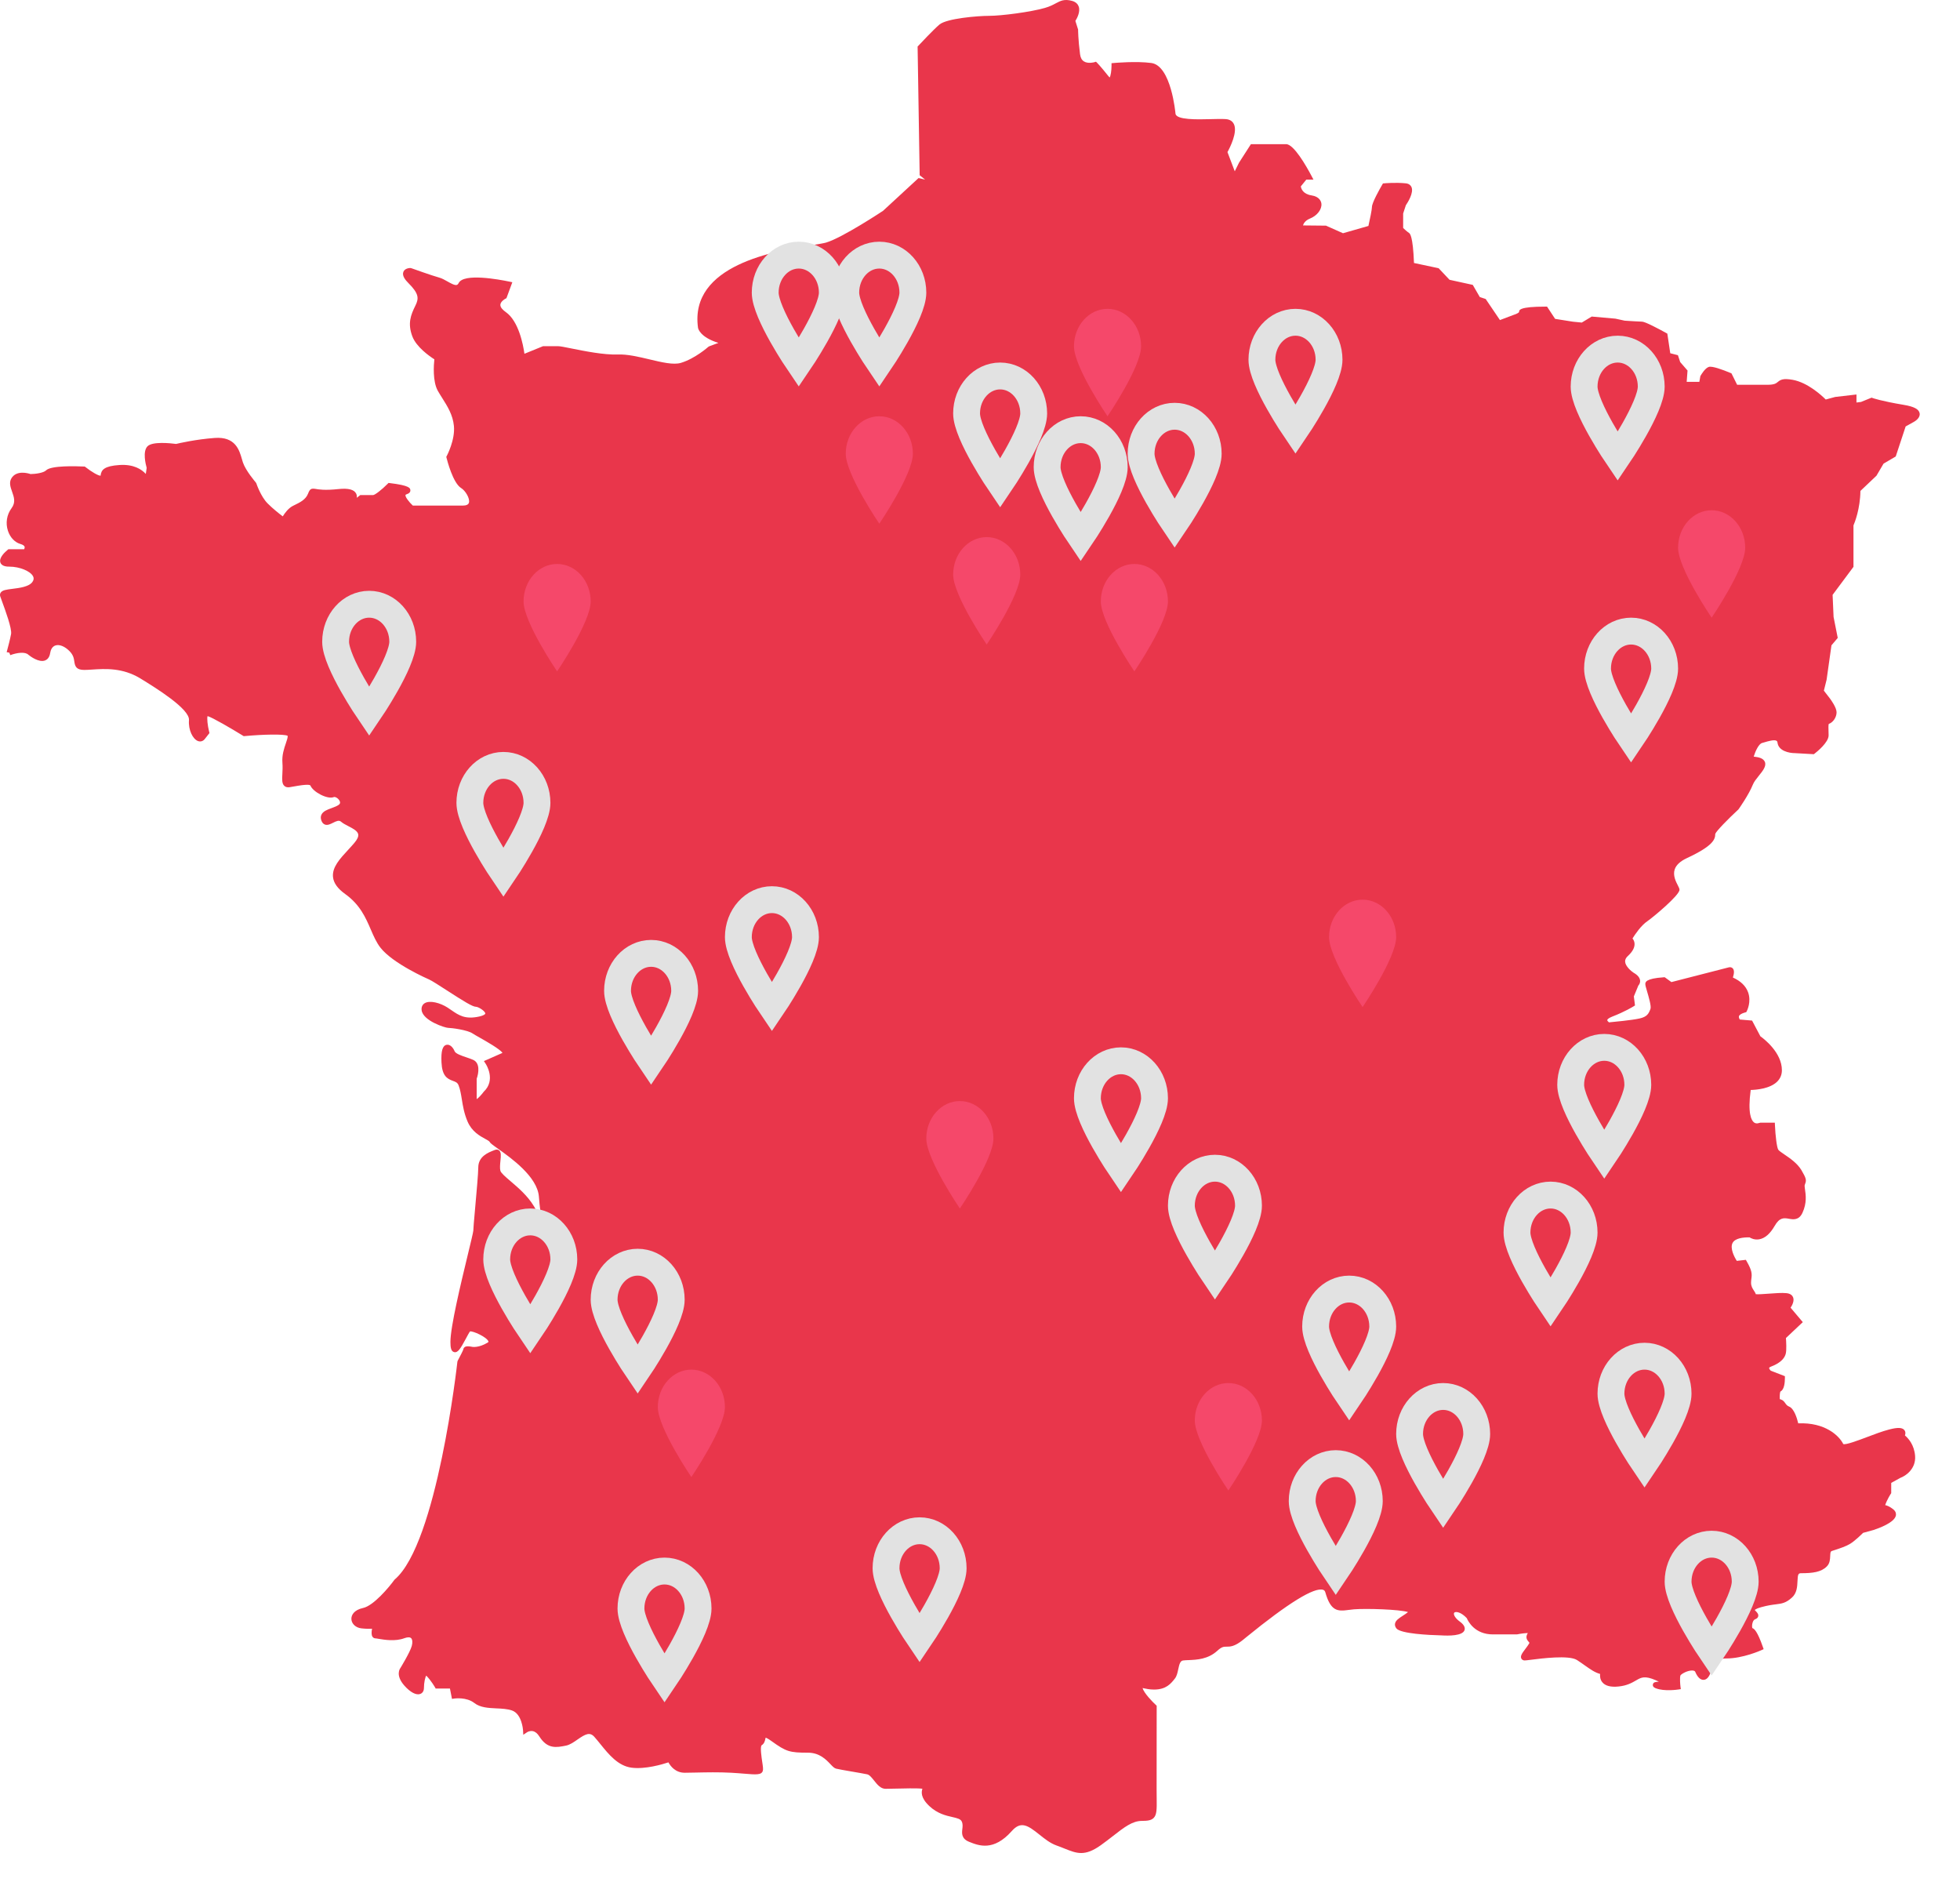 <?xml version="1.0" encoding="UTF-8"?>
<svg width="146px" height="141px" viewBox="0 0 146 141" version="1.1" xmlns="http://www.w3.org/2000/svg" xmlns:xlink="http://www.w3.org/1999/xlink">
    <title>Group 166</title>
    <defs>
        <polygon id="path-1" points="0 0 143.709 0 143.709 137.847 0 137.847"></polygon>
    </defs>
    <g id="Page-1" stroke="none" stroke-width="1" fill="none" fill-rule="evenodd">
        <g id="MISSON-ET-CHIFFRES-CLES" transform="translate(-499, -2463)">
            <g id="Group-166" transform="translate(499, 2463)">
                <g id="Group-3" transform="translate(1.603, 3.153)">
                    <mask id="mask-2" fill="white">
                        <use xlink:href="#path-1"></use>
                    </mask>
                    <g id="Clip-2"></g>
                </g>
                <path d="M138.065,39.13 C138.159,38.912 138.564,37.894 138.582,36.561 L139.778,35.427 L140.305,34.529 L141.212,33.996 L141.952,31.757 L142.555,31.423 C142.637,31.378 143.052,31.137 142.995,30.785 C142.945,30.477 142.584,30.281 141.821,30.153 C140.096,29.864 139.494,29.643 139.488,29.641 L139.415,29.614 L138.627,29.934 L138.288,29.976 L138.288,29.379 L136.703,29.562 L135.999,29.753 C135.699,29.454 134.659,28.487 133.531,28.285 C132.833,28.164 132.638,28.271 132.423,28.45 C132.301,28.551 132.173,28.656 131.646,28.656 L129.399,28.656 L128.976,27.804 L128.907,27.776 C128.302,27.524 127.531,27.244 127.288,27.325 C127.013,27.414 126.737,27.873 126.659,28.011 L126.584,28.435 L125.641,28.435 L125.704,27.595 L125.157,26.964 L124.988,26.453 L124.417,26.307 L124.199,24.846 L124.113,24.798 C123.542,24.484 122.551,23.954 122.312,23.954 C122.145,23.954 121.377,23.904 121.025,23.882 L120.331,23.731 L118.567,23.575 L117.827,24.022 L117.163,23.957 L115.839,23.747 L115.24,22.835 L115.133,22.835 C113.154,22.835 113.154,23.09 113.158,23.24 C113.13,23.293 112.947,23.391 112.765,23.445 L111.73,23.836 L110.668,22.267 L110.23,22.122 L109.706,21.216 L107.976,20.837 L107.164,19.976 L105.328,19.586 C105.247,17.541 105.025,17.393 104.95,17.343 C104.802,17.245 104.614,17.068 104.52,16.976 L104.52,15.9 L104.722,15.285 C104.859,15.085 105.329,14.349 105.139,13.928 C105.088,13.817 104.973,13.679 104.713,13.653 C103.961,13.576 103.152,13.649 103.118,13.653 L103.016,13.661 L102.964,13.751 C102.784,14.059 102.196,15.092 102.196,15.418 C102.196,15.603 102.045,16.335 101.933,16.827 L100.04,17.37 L98.772,16.805 L97.059,16.788 C97.104,16.636 97.229,16.42 97.583,16.275 C98.114,16.063 98.479,15.586 98.431,15.168 C98.413,15.014 98.306,14.644 97.687,14.549 C97.048,14.449 96.922,14.044 96.898,13.88 L97.305,13.379 L97.841,13.379 L97.684,13.083 C97.311,12.378 96.38,10.737 95.805,10.737 L93.18,10.737 L92.294,12.116 L91.977,12.757 L91.434,11.328 C91.623,10.982 92.216,9.816 91.903,9.222 C91.826,9.074 91.658,8.893 91.302,8.87 C90.992,8.851 90.59,8.862 90.165,8.873 C89.208,8.898 87.603,8.94 87.562,8.459 C87.558,8.424 87.245,4.891 85.761,4.691 C84.641,4.542 83.045,4.685 82.977,4.691 L82.797,4.707 L82.797,4.891 C82.797,5.261 82.733,5.653 82.661,5.766 C82.64,5.751 82.605,5.721 82.558,5.661 C81.962,4.913 81.733,4.688 81.723,4.678 L81.639,4.596 L81.527,4.63 C81.522,4.633 81.046,4.771 80.735,4.569 C80.579,4.468 80.487,4.295 80.453,4.041 C80.31,2.949 80.307,2.207 80.307,2.2 L80.105,1.559 C80.23,1.359 80.49,0.873 80.352,0.487 C80.302,0.343 80.176,0.154 79.862,0.067 C79.285,-0.091 79.008,0.056 78.656,0.242 C78.447,0.355 78.209,0.482 77.831,0.591 C76.783,0.894 74.594,1.18 73.665,1.18 C72.837,1.18 70.523,1.372 69.982,1.826 C69.532,2.202 68.453,3.359 68.408,3.408 L68.352,3.467 L68.506,13.051 L68.912,13.375 L68.424,13.259 L65.779,15.699 C65.749,15.72 62.756,17.703 61.536,18.065 C61.358,18.118 60.99,18.175 60.523,18.25 C57.775,18.687 51.338,19.712 51.996,24.419 C52.011,24.498 52.175,25.122 53.514,25.536 L52.823,25.793 L52.76,25.832 C52.75,25.841 51.778,26.706 50.724,27.023 C50.171,27.191 49.302,26.984 48.382,26.764 C47.573,26.572 46.736,26.371 46,26.4 C44.978,26.436 43.543,26.147 42.593,25.956 C42.073,25.851 41.73,25.781 41.564,25.781 L40.452,25.781 L39.065,26.346 C38.97,25.67 38.638,23.919 37.68,23.244 C37.485,23.107 37.257,22.901 37.272,22.693 C37.286,22.478 37.554,22.294 37.655,22.243 L37.725,22.206 L38.163,21.019 L37.936,20.971 C37.147,20.807 34.54,20.328 34.167,21.078 C34.107,21.195 34.049,21.213 34.03,21.219 C33.873,21.267 33.583,21.103 33.328,20.959 C33.128,20.845 32.921,20.729 32.729,20.677 C32.188,20.529 30.648,19.976 30.632,19.971 L30.566,19.959 C30.524,19.959 30.163,19.968 30.05,20.24 C29.928,20.537 30.205,20.865 30.425,21.085 C31.202,21.864 31.214,22.216 30.945,22.756 C30.593,23.464 30.355,24.082 30.713,25.045 C31.013,25.851 32.014,26.543 32.355,26.76 C32.31,27.167 32.217,28.402 32.615,29.109 C32.715,29.286 32.827,29.462 32.941,29.643 C33.329,30.257 33.73,30.891 33.811,31.715 C33.916,32.759 33.288,33.941 33.281,33.953 L33.244,34.021 L33.262,34.097 C33.311,34.289 33.742,35.979 34.352,36.348 C34.667,36.54 35.018,37.123 34.932,37.435 C34.892,37.58 34.732,37.654 34.455,37.654 L30.753,37.654 C30.461,37.381 30.176,37.008 30.205,36.865 C30.21,36.841 30.258,36.822 30.284,36.812 C30.486,36.748 30.581,36.641 30.567,36.499 C30.555,36.362 30.534,36.156 29.035,35.977 L28.94,35.966 L28.872,36.035 C28.433,36.477 27.927,36.867 27.79,36.871 L26.834,36.871 L26.577,37.073 C26.589,36.968 26.58,36.864 26.533,36.766 C26.384,36.458 25.953,36.345 25.216,36.422 C24.19,36.532 23.728,36.45 23.508,36.411 C23.159,36.351 23.077,36.43 22.943,36.772 C22.769,37.208 22.351,37.414 21.946,37.611 L21.816,37.676 C21.479,37.845 21.208,38.22 21.062,38.456 C20.804,38.26 20.313,37.874 19.935,37.492 C19.418,36.971 19.098,36.01 19.096,36.001 L19.056,35.932 C19.048,35.922 18.3,35.059 18.092,34.432 C18.067,34.356 18.044,34.274 18.02,34.19 C17.827,33.519 17.535,32.503 16.001,32.615 C14.594,32.718 13.347,33.006 13.118,33.061 C12.665,33.002 11.354,32.868 10.989,33.235 C10.613,33.61 10.847,34.564 10.926,34.845 L10.86,35.294 C10.546,34.95 9.95,34.56 8.894,34.631 C7.795,34.705 7.546,34.977 7.497,35.391 C7.496,35.403 7.495,35.419 7.497,35.426 C7.342,35.446 6.818,35.14 6.366,34.785 L6.316,34.746 L6.253,34.744 C5.686,34.717 3.804,34.656 3.435,35.027 C3.241,35.223 2.635,35.3 2.275,35.305 C2.083,35.24 1.225,34.996 0.848,35.624 C0.661,35.943 0.782,36.285 0.9,36.618 C1.045,37.029 1.181,37.416 0.86,37.847 C0.501,38.33 0.402,38.962 0.593,39.536 C0.756,40.027 1.104,40.392 1.522,40.513 C1.695,40.563 1.804,40.634 1.831,40.714 C1.849,40.774 1.827,40.847 1.801,40.902 L0.626,40.902 L0.573,40.946 C0.368,41.113 -0.095,41.538 0.028,41.893 C0.136,42.199 0.558,42.199 0.697,42.199 C1.455,42.199 2.264,42.529 2.464,42.92 C2.534,43.059 2.519,43.192 2.414,43.34 C2.158,43.7 1.45,43.788 0.931,43.852 C0.472,43.91 0.168,43.946 0.046,44.143 C-0.005,44.224 -0.013,44.32 0.018,44.414 C0.046,44.502 0.1,44.646 0.165,44.824 C0.386,45.424 0.904,46.828 0.824,47.225 C0.746,47.637 0.604,48.164 0.536,48.417 C0.513,48.502 0.5,48.555 0.497,48.568 L0.691,48.605 L0.696,48.61 L0.765,48.79 C1.267,48.605 1.876,48.521 2.116,48.763 C2.242,48.866 2.893,49.365 3.36,49.185 C3.502,49.13 3.681,48.991 3.736,48.638 C3.77,48.427 3.866,48.156 4.131,48.069 C4.425,47.973 4.824,48.134 5.175,48.488 C5.467,48.784 5.504,49.038 5.536,49.264 C5.587,49.62 5.675,49.892 6.28,49.892 C6.447,49.892 6.642,49.879 6.86,49.865 C7.821,49.802 9.135,49.714 10.469,50.534 C11.57,51.21 14.147,52.795 14.077,53.63 C14.018,54.377 14.369,55.036 14.735,55.183 C14.923,55.259 15.116,55.207 15.247,55.045 L15.604,54.592 L15.579,54.497 C15.459,54.012 15.407,53.484 15.462,53.33 C15.822,53.431 17.251,54.267 18.098,54.789 L18.153,54.824 L18.219,54.819 C19.567,54.694 21.147,54.655 21.428,54.797 C21.447,54.909 21.369,55.133 21.295,55.351 C21.162,55.741 20.994,56.227 21.037,56.802 C21.061,57.11 21.046,57.393 21.033,57.644 C21.011,58.059 20.995,58.358 21.18,58.528 C21.274,58.616 21.403,58.649 21.563,58.627 C21.658,58.614 21.77,58.592 21.894,58.57 C22.861,58.392 23.098,58.438 23.126,58.507 C23.309,58.968 24.383,59.557 24.867,59.361 C24.96,59.323 25.174,59.433 25.28,59.612 C25.393,59.802 25.29,59.889 25.257,59.916 C25.125,60.027 24.907,60.106 24.697,60.183 C24.37,60.303 24.061,60.416 23.942,60.677 C23.881,60.807 23.881,60.955 23.941,61.111 C23.994,61.259 24.08,61.357 24.195,61.404 C24.395,61.483 24.604,61.378 24.804,61.276 C25.078,61.139 25.254,61.065 25.403,61.194 C25.547,61.319 25.741,61.418 25.947,61.525 C26.269,61.692 26.635,61.879 26.683,62.13 C26.716,62.295 26.619,62.512 26.396,62.774 C26.247,62.95 26.087,63.124 25.929,63.295 C25.313,63.961 24.732,64.59 24.805,65.312 C24.851,65.761 25.148,66.175 25.711,66.579 C26.82,67.371 27.245,68.355 27.619,69.223 C27.833,69.717 28.035,70.184 28.338,70.574 C29.262,71.761 31.858,72.9 31.968,72.947 C32.165,73.032 32.735,73.401 33.286,73.757 C34.572,74.587 35.204,74.978 35.455,74.978 C35.628,74.978 36.128,75.285 36.149,75.473 C36.156,75.534 36.02,75.632 35.706,75.702 C34.65,75.938 34.175,75.61 33.623,75.23 C33.53,75.165 33.437,75.1 33.341,75.039 C32.8,74.689 32.012,74.473 31.629,74.715 C31.458,74.824 31.379,75.007 31.407,75.231 C31.498,76.015 33.154,76.548 33.381,76.548 C33.628,76.548 34.812,76.703 35.196,76.96 C35.294,77.027 35.489,77.137 35.728,77.272 C36.157,77.515 37.264,78.138 37.428,78.413 C36.77,78.707 36.265,78.926 36.265,78.926 L36.046,79.021 L36.177,79.222 C36.21,79.27 36.957,80.434 36.036,81.302 C35.858,81.542 35.634,81.774 35.509,81.855 C35.508,81.839 35.508,81.82 35.508,81.796 L35.508,80.339 C35.663,79.904 35.771,79.153 35.235,78.926 C35.084,78.861 34.911,78.801 34.735,78.741 C34.379,78.621 33.936,78.471 33.863,78.288 C33.754,78.017 33.52,77.753 33.26,77.811 C32.961,77.877 32.846,78.281 32.886,79.119 C32.934,80.124 33.3,80.338 33.74,80.497 C33.942,80.57 34.076,80.619 34.159,80.826 C34.282,81.137 34.34,81.492 34.401,81.867 C34.479,82.358 34.57,82.915 34.826,83.518 C35.147,84.272 35.744,84.599 36.141,84.815 C36.264,84.882 36.435,84.976 36.461,85.023 C36.516,85.133 36.668,85.244 37.097,85.55 C38.051,86.225 40.036,87.631 40.143,89.126 C40.193,89.846 40.311,90.671 40.434,91.432 C40.28,90.894 40.076,90.335 39.771,89.83 C39.298,89.048 38.598,88.451 38.036,87.972 C37.669,87.659 37.323,87.364 37.275,87.194 C37.222,87.006 37.252,86.706 37.278,86.442 C37.315,86.069 37.342,85.8 37.17,85.668 C37.121,85.632 37.017,85.58 36.863,85.64 L36.773,85.676 C36.372,85.831 35.626,86.121 35.626,86.948 C35.626,87.376 35.498,88.802 35.395,89.947 C35.309,90.903 35.257,91.498 35.257,91.652 C35.251,91.771 35.053,92.591 34.843,93.457 C34.329,95.587 33.552,98.805 33.552,99.941 C33.552,100.352 33.598,100.638 33.826,100.695 C34.107,100.768 34.311,100.419 34.675,99.744 C34.791,99.526 34.968,99.197 35.012,99.155 C35.218,99.107 36.256,99.567 36.381,99.896 C36.391,99.921 36.4,99.943 36.316,99.993 C35.662,100.387 35.2,100.306 35.195,100.306 C34.745,100.216 34.643,100.299 34.601,100.336 C34.546,100.38 34.516,100.446 34.518,100.485 C34.496,100.568 34.281,100.992 34.094,101.338 L34.071,101.413 C34.056,101.547 32.561,114.951 29.402,117.63 L29.37,117.666 C28.991,118.189 27.835,119.583 27.043,119.752 C26.379,119.896 26.159,120.275 26.175,120.582 C26.193,120.935 26.505,121.222 26.916,121.268 C27.258,121.307 27.527,121.307 27.714,121.298 C27.668,121.533 27.657,121.771 27.753,121.902 C27.806,121.974 27.887,122.016 27.977,122.016 C28.021,122.016 28.099,122.031 28.205,122.049 C28.635,122.121 29.437,122.255 30.116,122.004 C30.353,121.917 30.534,121.914 30.623,121.998 C30.724,122.093 30.744,122.329 30.672,122.583 C30.535,123.07 29.82,124.231 29.821,124.231 C29.804,124.252 29.425,124.746 30.122,125.534 C30.567,126.036 31.012,126.268 31.31,126.152 C31.392,126.121 31.58,126.014 31.58,125.698 C31.58,125.319 31.67,124.91 31.751,124.789 L31.759,124.796 C32.105,125.144 32.393,125.645 32.396,125.649 L32.453,125.75 L33.516,125.75 L33.668,126.522 L33.856,126.494 C33.866,126.494 34.743,126.367 35.333,126.828 C35.769,127.17 36.381,127.2 36.972,127.228 C37.372,127.246 37.786,127.266 38.131,127.382 C38.879,127.636 38.958,128.833 38.96,128.845 L38.98,129.194 L39.269,129.001 C39.27,128.999 39.464,128.875 39.697,128.925 C39.873,128.963 40.033,129.093 40.173,129.315 C40.779,130.278 41.449,130.144 42.159,130.002 C42.454,129.943 42.739,129.744 43.015,129.551 C43.615,129.133 43.934,128.975 44.267,129.342 C44.42,129.513 44.574,129.704 44.732,129.899 C45.346,130.658 46.042,131.519 47.053,131.646 C48.058,131.776 49.332,131.4 49.791,131.249 C49.942,131.525 50.311,132.022 51.004,132.022 C51.247,132.022 51.537,132.015 51.857,132.008 C52.608,131.991 53.543,131.971 54.473,132.022 C54.838,132.042 55.158,132.069 55.432,132.091 C56.317,132.165 56.721,132.198 56.819,131.886 C56.859,131.768 56.835,131.591 56.776,131.2 C56.73,130.897 56.609,130.091 56.733,129.977 C56.933,129.856 56.981,129.64 57.012,129.497 C57.017,129.47 57.025,129.435 57.033,129.408 C57.087,129.424 57.215,129.481 57.479,129.672 C58.559,130.448 58.813,130.528 60.186,130.528 C61.048,130.528 61.538,131.045 61.862,131.386 C62.026,131.558 62.143,131.682 62.284,131.718 C62.451,131.761 62.942,131.845 63.461,131.935 C63.901,132.011 64.35,132.088 64.591,132.138 C64.767,132.173 64.943,132.394 65.113,132.608 C65.339,132.894 65.596,133.218 65.965,133.218 C66.107,133.218 66.343,133.212 66.623,133.206 C67.302,133.189 68.317,133.165 68.71,133.211 C68.637,133.44 68.552,133.871 69.234,134.51 C69.834,135.071 70.469,135.214 70.932,135.319 C71.322,135.408 71.546,135.466 71.636,135.644 C71.729,135.834 71.707,136.018 71.684,136.214 C71.649,136.515 71.602,136.927 72.183,137.163 C72.909,137.455 74.007,137.894 75.368,136.363 C76.049,135.593 76.566,135.941 77.422,136.626 C77.821,136.945 78.234,137.276 78.708,137.442 C78.934,137.522 79.132,137.601 79.314,137.675 C79.76,137.852 80.129,138 80.535,138 C80.947,138 81.397,137.847 81.999,137.418 C82.33,137.181 82.629,136.949 82.908,136.732 C83.747,136.078 84.353,135.607 85.066,135.607 C85.481,135.607 85.756,135.571 85.937,135.387 C86.174,135.146 86.17,134.738 86.161,133.926 C86.159,133.745 86.156,133.542 86.156,133.315 C86.156,131.447 86.161,127.119 86.161,127.119 L86.161,127.031 L86.097,126.971 C85.859,126.752 85.221,126.102 85.11,125.719 L85.109,125.713 C85.139,125.719 85.172,125.725 85.202,125.733 C85.388,125.772 85.641,125.827 85.961,125.827 C86.869,125.827 87.215,125.389 87.519,125.004 C87.66,124.825 87.714,124.567 87.766,124.319 C87.85,123.927 87.916,123.686 88.129,123.66 C88.25,123.644 88.39,123.639 88.542,123.633 C89.151,123.608 89.985,123.573 90.682,122.935 C91.012,122.631 91.164,122.632 91.364,122.633 C91.634,122.634 91.962,122.634 92.597,122.121 L92.85,121.914 C95.976,119.37 97.897,118.192 98.555,118.397 C98.644,118.425 98.693,118.483 98.724,118.587 C99.126,120.006 99.644,120.01 100.448,119.898 C100.575,119.881 100.711,119.863 100.858,119.851 C101.767,119.779 104.261,119.853 104.884,120.057 C104.765,120.156 104.627,120.246 104.491,120.332 C104.204,120.518 103.955,120.678 103.914,120.924 C103.901,121.006 103.907,121.133 104.016,121.271 C104.337,121.672 106.456,121.769 107.343,121.791 C107.931,121.829 108.939,121.83 109.09,121.408 C109.199,121.104 108.848,120.843 108.733,120.758 C108.405,120.516 108.282,120.28 108.303,120.153 C108.308,120.126 108.323,120.084 108.391,120.065 C108.522,120.025 108.849,120.076 109.26,120.508 C109.356,120.736 109.847,121.719 111.207,121.719 L112.982,121.719 L113.023,121.714 C113.318,121.652 113.633,121.62 113.808,121.62 C113.589,121.95 113.774,122.161 113.866,122.266 C113.888,122.291 113.923,122.331 113.927,122.346 C113.927,122.346 113.927,122.359 113.909,122.391 C113.846,122.504 113.739,122.647 113.635,122.785 C113.382,123.121 113.23,123.325 113.323,123.515 C113.345,123.558 113.411,123.658 113.576,123.658 C113.644,123.658 113.778,123.642 114.046,123.608 C114.82,123.509 116.876,123.247 117.467,123.626 C117.692,123.772 117.887,123.91 118.066,124.037 C118.474,124.325 118.807,124.561 119.191,124.663 C119.174,124.833 119.19,125.069 119.345,125.268 C119.561,125.548 119.967,125.659 120.557,125.6 C121.194,125.536 121.557,125.325 121.849,125.157 C122.26,124.917 122.506,124.774 123.345,125.135 C123.435,125.174 123.509,125.209 123.568,125.239 C123.562,125.239 123.555,125.239 123.549,125.24 C123.325,125.256 123.148,125.27 123.121,125.456 C123.094,125.638 123.282,125.709 123.354,125.736 C123.988,125.978 124.969,125.83 125.01,125.824 L125.203,125.795 L125.177,125.6 C125.158,125.444 125.119,124.992 125.171,124.783 C125.221,124.675 125.674,124.407 126.042,124.407 L126.054,124.407 C126.237,124.41 126.269,124.484 126.278,124.508 C126.447,124.902 126.652,125.103 126.886,125.103 C127.091,125.103 127.258,124.953 127.384,124.658 C127.425,124.561 127.459,124.46 127.493,124.356 C127.644,123.902 127.772,123.51 128.607,123.51 C129.824,123.51 131.15,122.919 131.206,122.894 L131.373,122.818 L131.312,122.644 C130.907,121.483 130.664,121.284 130.529,121.248 C130.507,121.175 130.496,120.999 130.557,120.823 C130.581,120.75 130.638,120.623 130.745,120.588 C130.867,120.546 130.943,120.475 130.967,120.378 C131.007,120.222 130.9,120.107 130.815,120.014 C130.783,119.979 130.721,119.913 130.712,119.906 C130.713,119.902 130.767,119.812 131.178,119.695 C131.68,119.555 132.018,119.513 132.29,119.479 C132.732,119.423 133.026,119.386 133.478,118.979 C133.856,118.643 133.877,118.148 133.895,117.751 C133.917,117.244 133.954,117.162 134.163,117.162 C135.037,117.162 135.663,117.078 136.079,116.657 C136.31,116.425 136.321,116.122 136.331,115.878 C136.342,115.601 136.361,115.539 136.447,115.509 L136.68,115.433 C137.08,115.301 137.495,115.167 137.821,114.969 C138.157,114.765 138.642,114.295 138.78,114.157 L139.555,113.944 C139.922,113.825 141.13,113.395 141.226,112.856 C141.243,112.758 141.239,112.569 141.022,112.398 C140.766,112.196 140.57,112.121 140.427,112.09 C140.565,111.678 140.841,111.253 140.844,111.25 L140.876,111.2 L140.876,110.435 L141.56,110.059 C141.968,109.912 142.721,109.384 142.656,108.438 C142.595,107.595 142.143,107.108 141.899,106.902 C141.943,106.781 141.952,106.645 141.877,106.531 C141.728,106.306 141.376,106.285 140.702,106.465 C140.196,106.598 139.628,106.813 139.077,107.022 C138.436,107.264 137.466,107.631 137.303,107.54 C136.997,106.919 135.944,105.916 133.95,106.002 C133.859,105.615 133.644,104.906 133.272,104.753 C133.12,104.692 133.057,104.603 132.984,104.5 C132.912,104.398 132.829,104.282 132.667,104.227 L132.576,104.197 C132.564,103.948 132.583,103.705 132.623,103.629 C132.912,103.501 132.957,102.951 132.957,102.627 L132.957,102.489 L131.901,102.08 C131.841,102.02 131.774,101.923 131.783,101.874 C131.785,101.857 131.822,101.814 131.934,101.771 C132.713,101.476 132.955,101.084 133.021,100.81 C133.09,100.54 133.052,99.902 133.034,99.647 L134.29,98.463 L133.381,97.389 C133.505,97.202 133.673,96.877 133.566,96.612 C133.516,96.489 133.389,96.337 133.072,96.305 C132.732,96.269 132.23,96.307 131.745,96.344 C131.409,96.368 130.966,96.403 130.789,96.382 C130.761,96.286 130.704,96.2 130.644,96.109 C130.546,95.959 130.436,95.79 130.436,95.532 C130.436,95.412 130.449,95.318 130.46,95.233 C130.507,94.885 130.516,94.636 130.113,93.938 L130.049,93.824 L129.374,93.901 C129.174,93.592 128.857,92.955 129.058,92.567 C129.243,92.213 129.844,92.143 130.324,92.15 C130.439,92.224 130.705,92.356 131.053,92.293 C131.473,92.216 131.854,91.884 132.189,91.304 C132.566,90.644 132.89,90.7 133.263,90.765 C133.576,90.819 134.004,90.894 134.267,90.317 C134.601,89.592 134.513,88.988 134.455,88.587 C134.437,88.456 134.418,88.32 134.431,88.264 C134.443,88.216 134.456,88.181 134.469,88.149 C134.568,87.892 134.545,87.748 134.186,87.141 C133.88,86.63 133.33,86.256 132.927,85.982 C132.724,85.844 132.532,85.715 132.469,85.63 C132.355,85.478 132.248,84.563 132.216,83.804 L132.207,83.611 L131.125,83.611 L131.042,83.629 C131.032,83.633 130.829,83.723 130.655,83.59 C130.459,83.439 130.173,82.926 130.409,81.174 C130.821,81.164 131.836,81.084 132.376,80.558 C132.612,80.327 132.733,80.039 132.733,79.704 C132.733,78.382 131.395,77.366 131.131,77.177 L130.512,76.005 L129.599,75.927 C129.558,75.863 129.511,75.765 129.534,75.683 C129.565,75.573 129.733,75.472 129.992,75.401 L130.077,75.379 L130.118,75.301 C130.133,75.273 130.477,74.603 130.21,73.886 C130.039,73.425 129.66,73.06 129.083,72.799 C129.187,72.474 129.187,72.249 129.08,72.127 C129.009,72.044 128.902,72.013 128.781,72.041 C128.513,72.112 125.103,72.985 124.503,73.139 L124.002,72.777 L123.932,72.782 C122.56,72.871 122.56,73.16 122.56,73.285 C122.56,73.385 122.604,73.54 122.697,73.854 C122.808,74.233 123.017,74.939 122.943,75.136 C122.807,75.496 122.694,75.724 122.122,75.851 C121.553,75.978 120.178,76.108 119.85,76.138 C119.784,76.086 119.719,76.011 119.724,75.965 C119.727,75.922 119.809,75.822 120.09,75.712 C121.061,75.336 121.656,74.963 121.681,74.947 L121.79,74.88 L121.705,74.208 L122.039,73.398 C122.096,73.336 122.186,73.208 122.17,73.028 C122.152,72.809 121.984,72.61 121.684,72.441 C121.519,72.333 121.084,71.976 121.055,71.627 C121.043,71.474 121.111,71.332 121.263,71.192 C121.616,70.868 121.781,70.553 121.756,70.255 C121.741,70.094 121.673,69.973 121.605,69.89 C121.785,69.601 122.237,68.922 122.722,68.597 C123.105,68.338 125.105,66.679 125.105,66.266 C125.105,66.177 125.059,66.089 124.985,65.945 C124.839,65.664 124.597,65.194 124.749,64.744 C124.858,64.418 125.164,64.136 125.657,63.906 C127.608,62.998 127.772,62.508 127.768,62.105 C127.83,61.907 128.706,61.01 129.483,60.291 L129.511,60.259 C129.541,60.216 130.269,59.187 130.573,58.427 C130.653,58.224 130.838,57.993 131.018,57.77 C131.314,57.402 131.594,57.056 131.464,56.739 C131.349,56.458 130.975,56.387 130.703,56.357 C130.678,56.354 130.655,56.352 130.632,56.349 C130.764,55.92 131.011,55.403 131.254,55.333 L131.396,55.292 C131.705,55.2 132.173,55.061 132.339,55.173 C132.355,55.183 132.395,55.209 132.407,55.314 C132.485,55.924 133.266,56.088 133.705,56.088 L133.706,56.088 L135.112,56.168 L135.172,56.122 C135.345,55.987 136.213,55.288 136.213,54.766 C136.213,54.673 136.21,54.577 136.207,54.481 C136.2,54.289 136.19,53.968 136.225,53.913 C136.547,53.803 136.806,53.415 136.806,53.048 C136.806,52.701 136.401,52.141 136.319,52.029 L135.86,51.436 L136.064,50.615 L136.425,48.059 L136.893,47.508 L136.583,45.949 L136.51,44.302 L138.065,42.214 L138.065,39.13 Z" id="Fill-4" fill="#E9364B"></path>
                <path d="M123,28.791 C123,30.331 120.5,34 120.5,34 C120.5,34 118,30.331 118,28.791 C118,27.249 119.119,26 120.5,26 C121.88,26 123,27.249 123,28.791 Z" id="Stroke-8" stroke="#E2E2E2" stroke-width="2"></path>
                <path d="M118,91.791 C118,93.331 115.501,97 115.501,97 C115.501,97 113,93.331 113,91.791 C113,90.249 114.12,89 115.501,89 C116.88,89 118,90.249 118,91.791 Z" id="Stroke-16" stroke="#E2E2E2" stroke-width="2"></path>
                <path d="M122,80.79 C122,82.331 119.501,86 119.501,86 C119.501,86 117,82.331 117,80.79 C117,79.25 118.12,78 119.501,78 C120.88,78 122,79.25 122,80.79 Z" id="Stroke-20" stroke="#E2E2E2" stroke-width="2"></path>
                <path d="M125,103.79 C125,105.331 122.5,109 122.5,109 C122.5,109 120,105.331 120,103.79 C120,102.25 121.119,101 122.5,101 C123.88,101 125,102.25 125,103.79 Z" id="Stroke-24" stroke="#E2E2E2" stroke-width="2"></path>
                <path d="M130,117.79 C130,119.331 127.5,123 127.5,123 C127.5,123 125,119.331 125,117.79 C125,116.249 126.119,115 127.5,115 C128.88,115 130,116.249 130,117.79 Z" id="Stroke-28" stroke="#E2E2E2" stroke-width="2"></path>
                <path d="M103,98.792 C103,100.332 100.5,104 100.5,104 C100.5,104 98,100.332 98,98.792 C98,97.25 99.119,96 100.5,96 C101.881,96 103,97.25 103,98.792 Z" id="Stroke-32" stroke="#E2E2E2" stroke-width="2"></path>
                <path d="M110,106.79 C110,108.331 107.5,112 107.5,112 C107.5,112 105,108.331 105,106.79 C105,105.25 106.119,104 107.5,104 C108.88,104 110,105.25 110,106.79 Z" id="Stroke-36" stroke="#E2E2E2" stroke-width="2"></path>
                <path d="M102,111.79 C102,113.331 99.5,117 99.5,117 C99.5,117 97,113.331 97,111.79 C97,110.249 98.119,109 99.5,109 C100.881,109 102,110.249 102,111.79 Z" id="Stroke-40" stroke="#E2E2E2" stroke-width="2"></path>
                <path d="M93,89.79 C93,91.331 90.5,95 90.5,95 C90.5,95 88,91.331 88,89.79 C88,88.25 89.119,87 90.5,87 C91.88,87 93,88.25 93,89.79 Z" id="Stroke-44" stroke="#E2E2E2" stroke-width="2"></path>
                <path d="M86,81.79 C86,83.331 83.5,87 83.5,87 C83.5,87 81,83.331 81,81.79 C81,80.25 82.119,79 83.5,79 C84.88,79 86,80.25 86,81.79 Z" id="Stroke-48" stroke="#E2E2E2" stroke-width="2"></path>
                <path d="M60,69.79 C60,71.332 57.5,75 57.5,75 C57.5,75 55,71.332 55,69.79 C55,68.25 56.119,67 57.5,67 C58.88,67 60,68.25 60,69.79 Z" id="Stroke-52" stroke="#E2E2E2" stroke-width="2"></path>
                <path d="M42,93.79 C42,95.331 39.5,99 39.5,99 C39.5,99 37,95.331 37,93.79 C37,92.25 38.119,91 39.5,91 C40.88,91 42,92.25 42,93.79 Z" id="Stroke-56" stroke="#E2E2E2" stroke-width="2"></path>
                <path d="M50,96.792 C50,98.332 47.501,102 47.501,102 C47.501,102 45,98.332 45,96.792 C45,95.25 46.12,94 47.501,94 C48.88,94 50,95.25 50,96.792 Z" id="Stroke-60" stroke="#E2E2E2" stroke-width="2"></path>
                <path d="M52,119.79 C52,121.331 49.5,125 49.5,125 C49.5,125 47,121.331 47,119.79 C47,118.25 48.119,117 49.5,117 C50.88,117 52,118.25 52,119.79 Z" id="Stroke-64" stroke="#E2E2E2" stroke-width="2"></path>
                <path d="M71,116.79 C71,118.331 68.499,122 68.499,122 C68.499,122 66,118.331 66,116.79 C66,115.249 67.12,114 68.499,114 C69.88,114 71,115.249 71,116.79 Z" id="Stroke-68" stroke="#E2E2E2" stroke-width="2"></path>
                <path d="M51,73.79 C51,75.332 48.5,79 48.5,79 C48.5,79 46,75.332 46,73.79 C46,72.25 47.119,71 48.5,71 C49.88,71 51,72.25 51,73.79 Z" id="Stroke-72" stroke="#E2E2E2" stroke-width="2"></path>
                <path d="M30,47.792 C30,49.332 27.5,53 27.5,53 C27.5,53 25,49.332 25,47.792 C25,46.25 26.119,45 27.5,45 C28.88,45 30,46.25 30,47.792 Z" id="Stroke-76" stroke="#E2E2E2" stroke-width="2"></path>
                <path d="M40,59.79 C40,61.332 37.5,65 37.5,65 C37.5,65 35,61.332 35,59.79 C35,58.25 36.119,57 37.5,57 C38.88,57 40,58.25 40,59.79 Z" id="Stroke-92" stroke="#E2E2E2" stroke-width="2"></path>
                <path d="M124,49.79 C124,51.332 121.499,55 121.499,55 C121.499,55 119,51.332 119,49.79 C119,48.25 120.12,47 121.499,47 C122.88,47 124,48.25 124,49.79 Z" id="Stroke-100" stroke="#E2E2E2" stroke-width="2"></path>
                <path d="M99,26.79 C99,28.331 96.5,32 96.5,32 C96.5,32 94,28.331 94,26.79 C94,25.249 95.119,24 96.5,24 C97.88,24 99,25.249 99,26.79 Z" id="Stroke-104" stroke="#E2E2E2" stroke-width="2"></path>
                <path d="M83,34.79 C83,36.332 80.5,40 80.5,40 C80.5,40 78,36.332 78,34.79 C78,33.25 79.119,32 80.5,32 C81.881,32 83,33.25 83,34.79 Z" id="Stroke-108" stroke="#E2E2E2" stroke-width="2"></path>
                <path d="M77,30.79 C77,32.331 74.501,36 74.501,36 C74.501,36 72,32.331 72,30.79 C72,29.249 73.12,28 74.501,28 C75.88,28 77,29.249 77,30.79 Z" id="Stroke-112" stroke="#E2E2E2" stroke-width="2"></path>
                <path d="M90,33.79 C90,35.331 87.499,39 87.499,39 C87.499,39 85,35.331 85,33.79 C85,32.25 86.12,31 87.499,31 C88.88,31 90,32.25 90,33.79 Z" id="Stroke-120" stroke="#E2E2E2" stroke-width="2"></path>
                <path d="M68,21.79 C68,23.331 65.5,27 65.5,27 C65.5,27 63,23.331 63,21.79 C63,20.25 64.119,19 65.5,19 C66.88,19 68,20.25 68,21.79 Z" id="Stroke-136" stroke="#E2E2E2" stroke-width="2"></path>
                <path d="M62,21.792 C62,23.332 59.499,27 59.499,27 C59.499,27 57,23.332 57,21.792 C57,20.25 58.12,19 59.499,19 C60.88,19 62,20.25 62,21.792 Z" id="Stroke-140" stroke="#E2E2E2" stroke-width="2"></path>
                <path d="M104,69.79 C104,71.331 101.499,75 101.499,75 C101.499,75 99,71.331 99,69.79 C99,68.25 100.12,67 101.499,67 C102.88,67 104,68.25 104,69.79" id="Fill-150" fill="#F5486A"></path>
                <path d="M87,44.79 C87,46.331 84.499,50 84.499,50 C84.499,50 82,46.331 82,44.79 C82,43.25 83.12,42 84.499,42 C85.88,42 87,43.25 87,44.79" id="Fill-150-Copy" fill="#F5486A"></path>
                <path d="M85,25.79 C85,27.331 82.499,31 82.499,31 C82.499,31 80,27.331 80,25.79 C80,24.25 81.12,23 82.499,23 C83.88,23 85,24.25 85,25.79" id="Fill-150-Copy-2" fill="#F5486A"></path>
                <path d="M76,42.79 C76,44.331 73.499,48 73.499,48 C73.499,48 71,44.331 71,42.79 C71,41.25 72.12,40 73.499,40 C74.88,40 76,41.25 76,42.79" id="Fill-150-Copy-3" fill="#F5486A"></path>
                <path d="M68,33.79 C68,35.331 65.499,39 65.499,39 C65.499,39 63,35.331 63,33.79 C63,32.25 64.12,31 65.499,31 C66.88,31 68,32.25 68,33.79" id="Fill-150-Copy-4" fill="#F5486A"></path>
                <path d="M44,44.79 C44,46.331 41.499,50 41.499,50 C41.499,50 39,46.331 39,44.79 C39,43.25 40.12,42 41.499,42 C42.88,42 44,43.25 44,44.79" id="Fill-150-Copy-5" fill="#F5486A"></path>
                <path d="M54,104.79 C54,106.331 51.499,110 51.499,110 C51.499,110 49,106.331 49,104.79 C49,103.25 50.12,102 51.499,102 C52.88,102 54,103.25 54,104.79" id="Fill-150-Copy-6" fill="#F5486A"></path>
                <path d="M94,105.79 C94,107.331 91.499,111 91.499,111 C91.499,111 89,107.331 89,105.79 C89,104.25 90.12,103 91.499,103 C92.88,103 94,104.25 94,105.79" id="Fill-150-Copy-8" fill="#F5486A"></path>
                <path d="M130,40.79 C130,42.331 127.499,46 127.499,46 C127.499,46 125,42.331 125,40.79 C125,39.25 126.12,38 127.499,38 C128.88,38 130,39.25 130,40.79" id="Fill-150-Copy-7" fill="#F5486A"></path>
                <path d="M74,84.791 C74,86.331 71.5,90 71.5,90 C71.5,90 69,86.331 69,84.791 C69,83.249 70.119,82 71.5,82 C72.88,82 74,83.249 74,84.791" id="Fill-158" fill="#F5486A"></path>
            </g>
        </g>
    </g>
</svg>